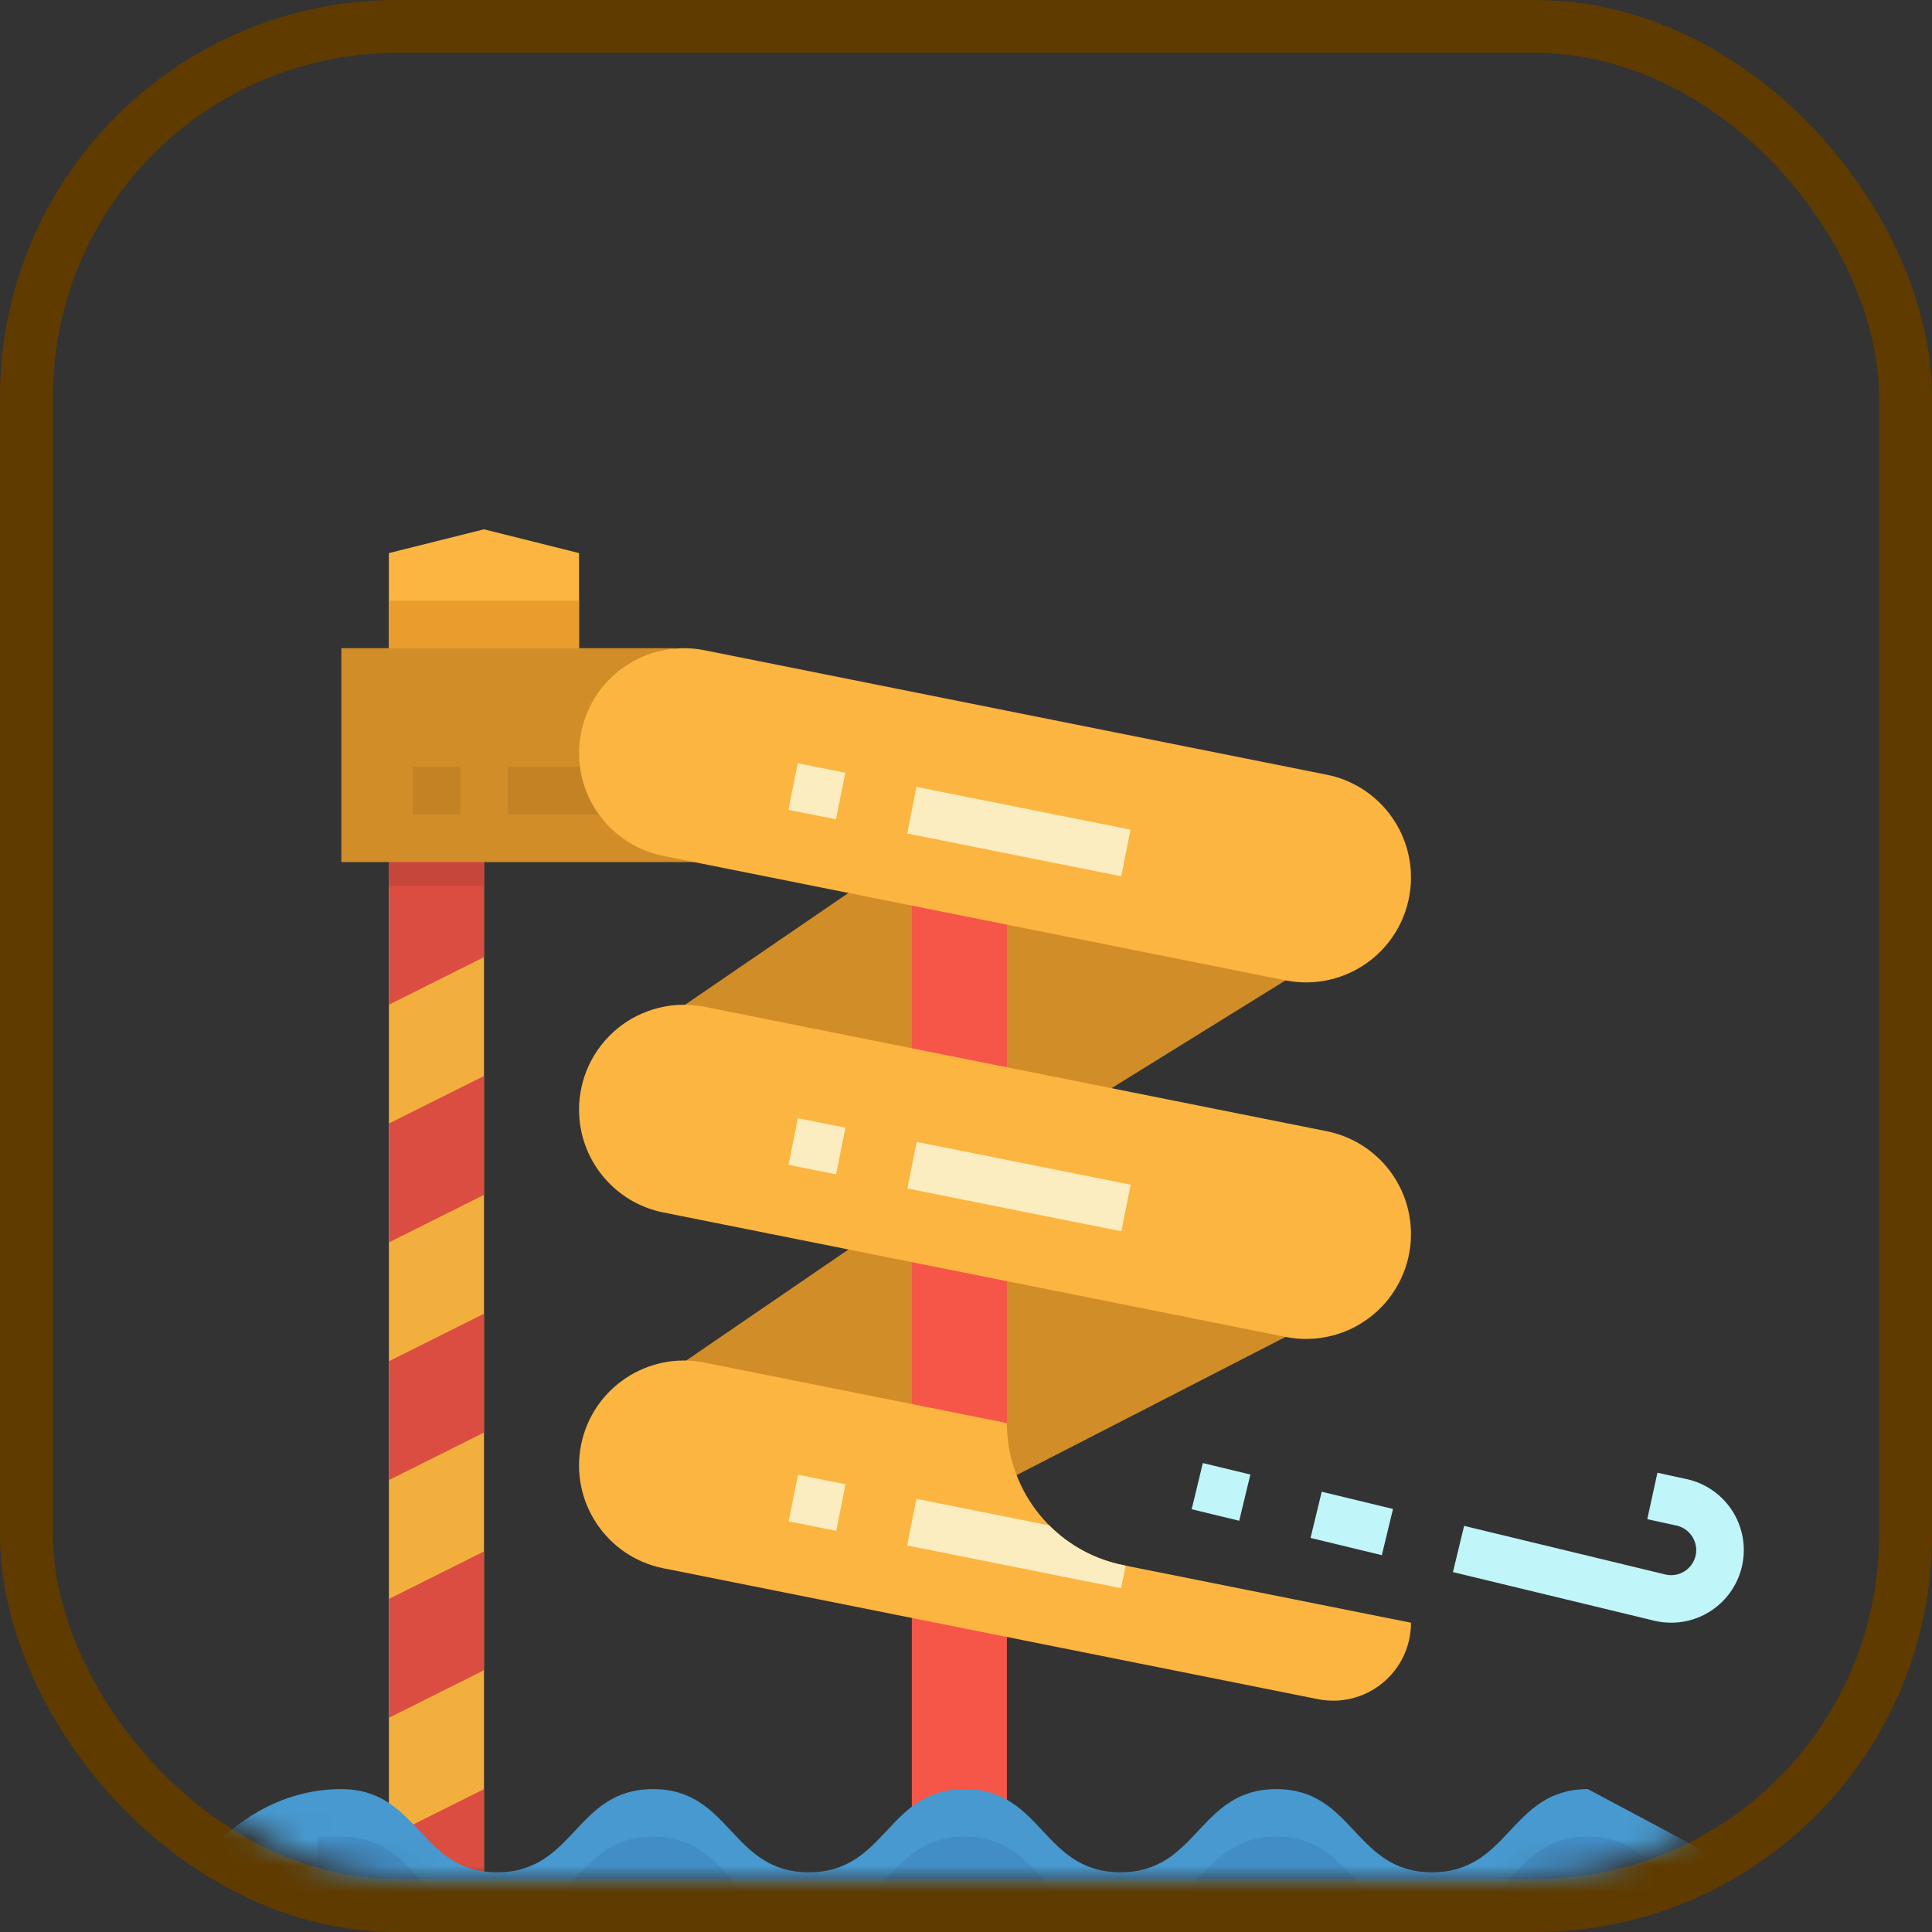 <?xml version="1.0" encoding="UTF-8"?>
<svg width="73px" height="73px" viewBox="0 0 73 73" version="1.1" xmlns="http://www.w3.org/2000/svg" xmlns:xlink="http://www.w3.org/1999/xlink">
    <rect x="0" y="0" width="73" height="73" fill="#333333" stroke="none"/>
    <!-- Generator: Sketch 51.3 (57544) - http://www.bohemiancoding.com/sketch -->
    <title>advanced/streams</title>
    <desc>Created with Sketch.</desc>
    <defs>
        <rect id="path-1" x="0" y="0" width="69" height="69" rx="14"></rect>
    </defs>
    <g id="advanced/streams" stroke="none" stroke-width="1" fill="none" fill-rule="evenodd">
        <g id="container" transform="translate(2, 2)">
            <mask id="mask-2" fill="white">
                <use xlink:href="#path-1"></use>
            </mask>
            <rect stroke="#5F3B00" stroke-width="2" x="-1" y="-1" width="71" height="71" rx="14"></rect>
            <g id="slide" mask="url(#mask-2)">
                <g transform="translate(5, 18)">
                    <polygon id="Shape" fill="#FBB540" fill-rule="nonzero" points="14.879 5.389 7.694 5.389 7.694 0.898 11.287 0 14.879 0.898"></polygon>
                    <polygon id="Shape" fill="#EA9D2D" fill-rule="nonzero" points="7.694 2.694 14.879 2.694 14.879 4.491 7.694 4.491"></polygon>
                    <polygon id="Shape" fill="#F3AF3E" fill-rule="nonzero" points="7.694 11.676 11.287 11.676 11.287 52.091 7.694 52.091"></polygon>
                    <polygon id="Shape" fill="#D18D28" fill-rule="nonzero" points="19.37 12.574 5.898 12.574 5.898 4.491 18.472 4.491"></polygon>
                    <polygon id="Shape" fill="#C38325" fill-rule="nonzero" points="8.593 8.981 10.389 8.981 10.389 10.778 8.593 10.778"></polygon>
                    <polygon id="Shape" fill="#C38325" fill-rule="nonzero" points="12.185 8.981 15.778 8.981 15.778 10.778 12.185 10.778"></polygon>
                    <polygon id="Shape" fill="#D18D28" fill-rule="nonzero" points="17.574 18.861 33.326 8.083 41.823 11.676 41.574 17.043 32.842 22.453 17.574 22.453"></polygon>
                    <polygon id="Shape" fill="#D18D28" fill-rule="nonzero" points="17.574 32.333 32.842 21.886 41.823 25.148 41.574 30.515 31.046 35.925 17.574 35.925"></polygon>
                    <polygon id="Shape" fill="#F55648" fill-rule="nonzero" points="27.453 12.574 31.046 12.574 31.046 52.091 27.453 52.091"></polygon>
                    <path d="M46.314,41.314 C46.316,42.197 45.921,43.034 45.238,43.594 C44.555,44.153 43.656,44.377 42.791,44.201 L18.066,39.257 C15.919,38.828 14.527,36.74 14.956,34.594 C15.385,32.447 17.473,31.055 19.619,31.484 L31.046,33.77 C31.047,36.38 32.889,38.628 35.449,39.14 L35.531,39.157 L46.314,41.314 Z" id="Shape" fill="#FBB540" fill-rule="nonzero"></path>
                    <path d="M14.879,21.927 C14.879,20.74 15.412,19.615 16.33,18.862 C17.248,18.11 18.456,17.808 19.62,18.041 L43.128,22.743 C44.981,23.113 46.314,24.74 46.314,26.629 C46.314,27.816 45.782,28.941 44.863,29.694 C43.945,30.446 42.738,30.748 41.574,30.515 L18.065,25.813 C16.213,25.443 14.879,23.816 14.879,21.927 Z" id="Shape" fill="#FBB540" fill-rule="nonzero"></path>
                    <path d="M14.879,8.455 C14.879,7.268 15.412,6.143 16.33,5.39 C17.248,4.638 18.456,4.336 19.62,4.569 L43.128,9.271 C44.981,9.641 46.314,11.268 46.314,13.157 C46.314,14.344 45.782,15.469 44.863,16.222 C43.945,16.974 42.738,17.276 41.574,17.043 L18.065,12.341 C16.213,11.971 14.879,10.344 14.879,8.455 Z" id="Shape" fill="#FBB540" fill-rule="nonzero"></path>
                    <g id="Group" stroke-width="1" fill="none" fill-rule="evenodd" transform="translate(22.738, 8.757)">
                        <polygon id="Shape" fill="#FBEDBF" fill-rule="nonzero" transform="translate(1.126, 1.141) rotate(-78.701) translate(-1.126, -1.141) " points="0.227 0.225 2.024 0.225 2.024 2.058 0.227 2.058"></polygon>
                        <polygon id="Shape" fill="#FBEDBF" fill-rule="nonzero" transform="translate(8.759, 2.664) rotate(-78.701) translate(-8.759, -2.664) " points="7.861 -1.459 9.658 -1.459 9.658 6.788 7.861 6.788"></polygon>
                        <polygon id="Shape" fill="#FBEDBF" fill-rule="nonzero" transform="translate(1.131, 14.555) rotate(-78.701) translate(-1.131, -14.555) " points="0.233 13.639 2.03 13.639 2.03 15.471 0.233 15.471"></polygon>
                        <polygon id="Shape" fill="#FBEDBF" fill-rule="nonzero" transform="translate(8.765, 16.078) rotate(-78.701) translate(-8.765, -16.078) " points="7.867 11.955 9.663 11.955 9.663 20.201 7.867 20.201"></polygon>
                        <polygon id="Shape" fill="#FBEDBF" fill-rule="nonzero" transform="translate(1.137, 28.026) rotate(-78.701) translate(-1.137, -28.026) " points="0.239 27.109 2.036 27.109 2.036 28.942 0.239 28.942"></polygon>
                        <path d="M12.793,30.401 L12.622,31.254 L4.539,29.637 L4.891,27.876 L9.905,28.878 C10.67,29.648 11.647,30.172 12.711,30.384 L12.793,30.401 Z" id="Shape" fill="#FBEDBF" fill-rule="nonzero"></path>
                    </g>
                    <path d="M56.141,41.313 C55.944,41.313 55.749,41.292 55.557,41.25 L55.538,41.246 L47.899,39.401 L48.321,37.655 L55.949,39.497 C56.206,39.551 56.474,39.496 56.689,39.345 C56.904,39.194 57.046,38.96 57.083,38.7 C57.149,38.21 56.829,37.751 56.346,37.643 L55.242,37.402 L55.625,35.647 L56.73,35.888 C58.1,36.187 59.024,37.471 58.873,38.865 C58.721,40.259 57.543,41.315 56.141,41.313 L56.141,41.313 Z" id="Shape" fill="#C0F5F9" fill-rule="nonzero"></path>
                    <polygon id="Shape" fill="#C0F5F9" fill-rule="nonzero" transform="translate(44.076, 37.563) rotate(-76.408) translate(-44.076, -37.563) " points="43.178 36.178 44.974 36.178 44.974 38.949 43.178 38.949"></polygon>
                    <polygon id="Shape" fill="#C0F5F9" fill-rule="nonzero" transform="translate(39.136, 36.371) rotate(-76.408) translate(-39.136, -36.371) " points="38.238 35.447 40.034 35.447 40.034 37.295 38.238 37.295"></polygon>
                    <polygon id="Shape" fill="#DC4D41" fill-rule="nonzero" points="7.694 17.963 11.287 16.166 11.287 12.574 7.694 12.574"></polygon>
                    <polygon id="Shape" fill="#DC4D41" fill-rule="nonzero" points="11.287 25.148 7.694 26.944 7.694 22.453 11.287 20.657"></polygon>
                    <polygon id="Shape" fill="#DC4D41" fill-rule="nonzero" points="11.287 34.129 7.694 35.925 7.694 31.435 11.287 29.638"></polygon>
                    <polygon id="Shape" fill="#DC4D41" fill-rule="nonzero" points="11.287 43.11 7.694 44.906 7.694 40.416 11.287 38.62"></polygon>
                    <polygon id="Shape" fill="#DC4D41" fill-rule="nonzero" points="7.694 49.397 11.287 47.601 11.287 52.091 7.694 52.091"></polygon>
                    <path d="M58.888,50.744 L58.888,52.99 L5,52.99 L0.526,50.295 C2.145,48.499 3.936,47.601 5.898,47.601 C8.842,47.601 8.842,50.744 11.785,50.744 C14.729,50.744 14.729,47.601 17.674,47.601 C20.618,47.601 20.617,50.744 23.561,50.744 C26.505,50.744 26.505,47.601 29.448,47.601 C32.392,47.601 32.392,50.744 35.335,50.744 C38.279,50.744 38.28,47.601 41.224,47.601 C44.167,47.601 44.167,50.744 47.111,50.744 C50.055,50.744 50.056,47.601 52.999,47.601" id="Shape" fill="#4799CF" fill-rule="nonzero"></path>
                    <path d="M58.888,52.541 L58.888,52.99 L5,52.99 L5,49.397 L5.898,49.397 C8.842,49.397 8.842,52.541 11.785,52.541 C14.729,52.541 14.729,49.397 17.674,49.397 C20.618,49.397 20.617,52.541 23.561,52.541 C26.505,52.541 26.505,49.397 29.448,49.397 C32.392,49.397 32.392,52.541 35.335,52.541 C38.279,52.541 38.28,49.397 41.224,49.397 C44.167,49.397 44.167,52.541 47.111,52.541 C50.055,52.541 50.056,49.397 52.999,49.397 C55.943,49.397 55.944,52.541 58.888,52.541 Z" id="Shape" fill="#428DC5" fill-rule="nonzero"></path>
                    <polygon id="Shape" fill="#C7463B" fill-rule="nonzero" points="7.694 12.574 11.287 12.574 11.287 13.472 7.694 13.472"></polygon>
                </g>
            </g>
        </g>
    </g>
</svg>